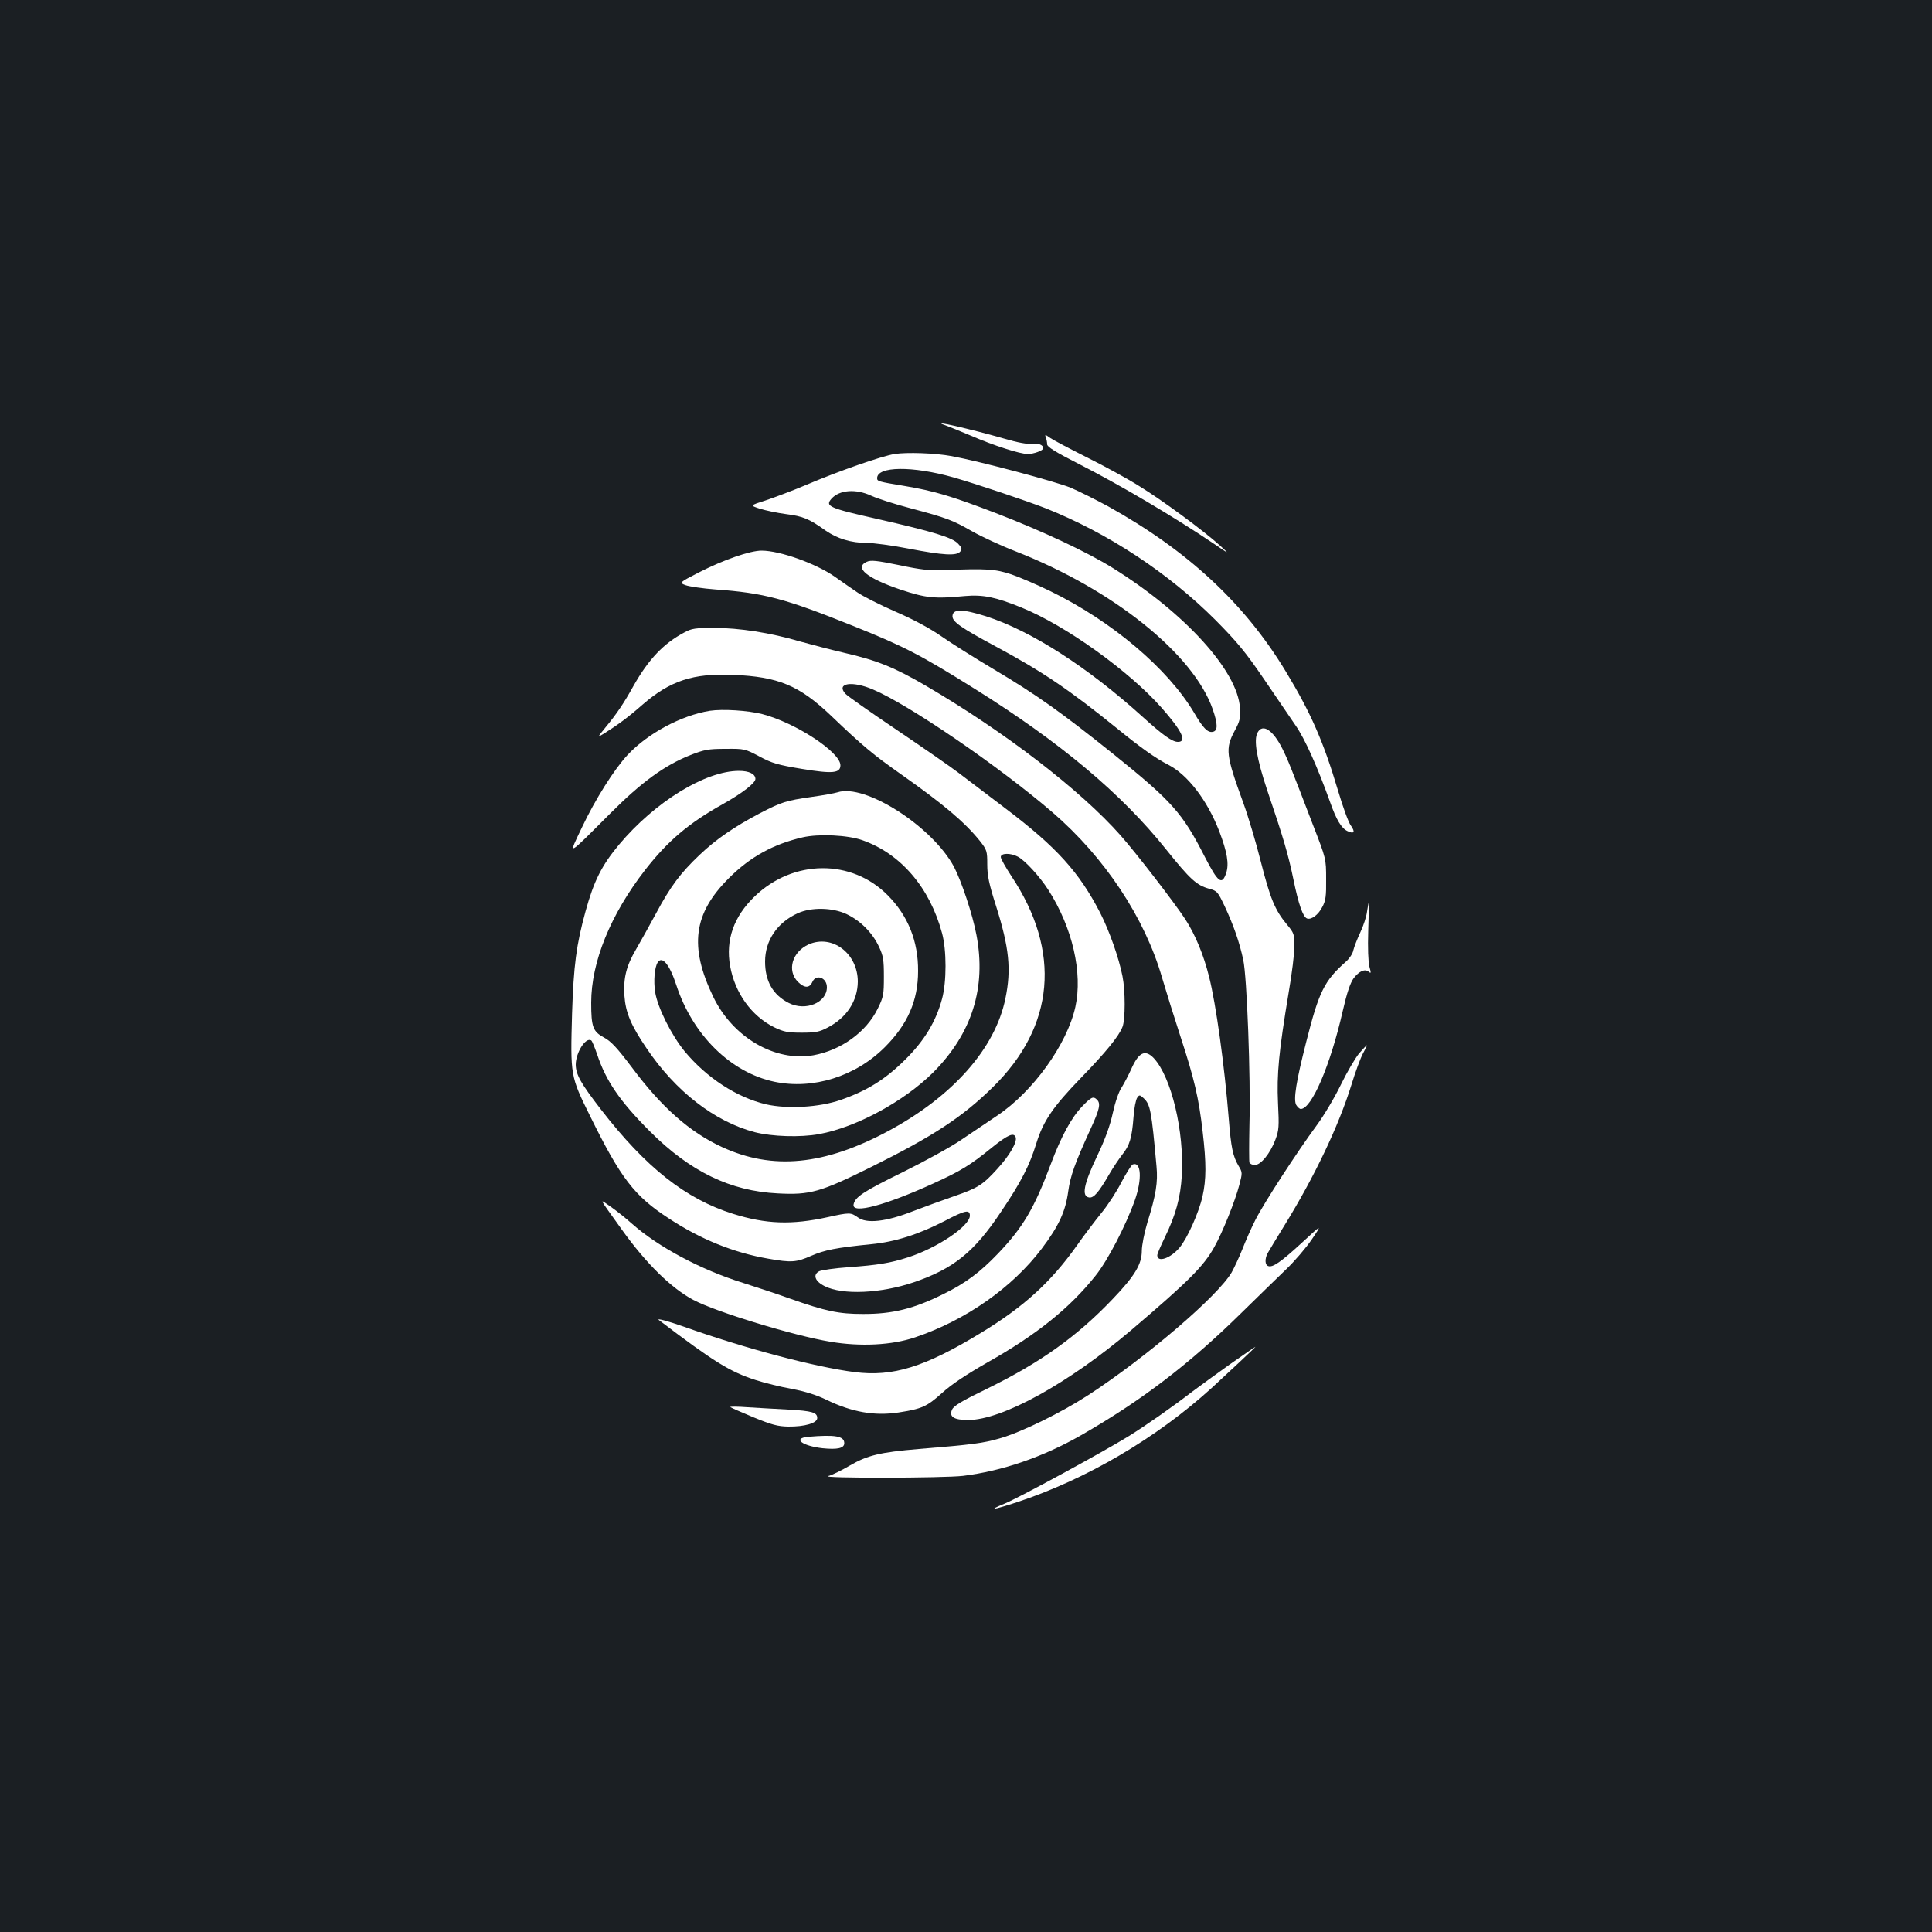 <?xml version="1.0" standalone="no"?>
<!DOCTYPE svg PUBLIC "-//W3C//DTD SVG 20010904//EN"
 "http://www.w3.org/TR/2001/REC-SVG-20010904/DTD/svg10.dtd">
<svg version="1.0" xmlns="http://www.w3.org/2000/svg"
 width="1000pt" height="1000pt" viewBox="0 0 1000 1000"
 preserveAspectRatio="xMidYMid meet">
<rect width="100%" height="100%" fill="#1b1f23"/>
<g transform="translate(0,1000) scale(0.1,-0.1)"
fill="#ffffff" stroke="none">
<path d="M4895 7798 c17 -6 75 -30 130 -53 120 -52 255 -95 295 -95 30 0 80
18 80 30 0 17 -26 27 -59 23 -23 -3 -73 6 -141 26 -178 51 -401 102 -305 69z"/>
<path d="M5413 7736 c4 -10 7 -26 7 -36 0 -13 43 -40 163 -101 218 -111 490
-272 701 -414 81 -55 81 -55 31 -9 -80 73 -300 236 -420 309 -60 38 -182 104
-270 148 -88 44 -173 89 -189 100 -26 19 -29 19 -23 3z"/>
<path d="M4630 7650 c-67 -11 -289 -88 -460 -161 -69 -29 -162 -64 -207 -79
-82 -26 -82 -26 -30 -43 29 -9 90 -22 136 -28 87 -11 119 -24 204 -85 61 -42
132 -64 213 -64 34 0 133 -13 219 -30 177 -34 246 -38 265 -15 11 13 9 20 -11
41 -30 32 -124 61 -418 128 -250 56 -272 66 -237 105 41 46 127 52 206 15 30
-14 120 -43 200 -64 192 -51 220 -62 320 -119 47 -27 150 -75 230 -106 502
-197 917 -530 1017 -816 27 -78 27 -112 0 -117 -26 -5 -50 19 -97 100 -136
228 -425 473 -745 629 -66 32 -156 71 -200 86 -84 28 -129 31 -350 22 -72 -3
-118 2 -231 26 -118 24 -146 27 -168 17 -66 -30 2 -85 173 -143 135 -45 177
-49 336 -34 93 8 158 -5 293 -60 227 -92 556 -328 724 -518 106 -120 133 -177
85 -177 -29 0 -76 33 -182 129 -285 258 -578 446 -811 521 -123 39 -174 39
-174 0 0 -29 47 -61 222 -155 242 -130 380 -223 632 -427 120 -98 199 -154
264 -187 99 -51 201 -183 263 -344 41 -108 51 -168 36 -215 -22 -66 -42 -51
-111 83 -116 228 -170 288 -477 535 -265 212 -392 303 -614 435 -99 59 -222
136 -273 172 -59 41 -146 88 -239 128 -80 35 -169 80 -197 100 -28 19 -80 55
-115 80 -99 69 -285 135 -379 135 -60 0 -198 -48 -323 -112 -105 -54 -105 -54
-70 -67 20 -7 89 -17 154 -22 252 -18 360 -47 711 -188 267 -107 351 -151 629
-325 445 -278 763 -545 993 -833 125 -156 158 -185 222 -203 42 -11 45 -15 82
-93 45 -97 75 -182 95 -275 19 -85 39 -610 32 -857 -2 -99 -2 -186 0 -192 3
-7 15 -13 28 -13 31 0 79 59 106 130 19 50 20 68 14 190 -7 150 4 265 55 572
17 97 30 205 30 241 0 61 -2 68 -40 113 -61 74 -85 132 -134 324 -24 96 -65
234 -91 305 -90 247 -94 280 -44 373 27 50 30 65 27 118 -12 191 -284 491
-658 724 -130 81 -361 190 -605 284 -232 89 -320 115 -475 141 -134 22 -140
24 -140 40 0 62 183 64 395 4 119 -34 375 -120 478 -160 321 -128 633 -333
878 -578 111 -112 156 -166 250 -304 63 -92 137 -201 165 -242 49 -70 114
-217 178 -395 33 -94 59 -137 91 -152 34 -16 41 -5 17 29 -12 15 -42 98 -67
183 -76 255 -141 402 -270 615 -213 352 -507 625 -919 854 -61 33 -148 77
-195 97 -78 32 -473 137 -615 163 -86 16 -233 21 -296 11z"/>
<path d="M3543 6727 c-108 -57 -186 -139 -264 -277 -50 -90 -87 -145 -145
-215 -43 -53 -43 -53 -8 -32 73 46 125 84 200 150 142 123 261 163 469 154
234 -10 340 -54 504 -209 167 -160 223 -206 361 -303 223 -157 334 -251 412
-348 36 -46 38 -52 38 -121 0 -58 9 -101 45 -214 69 -218 80 -330 49 -480 -53
-259 -272 -506 -604 -685 -333 -179 -601 -205 -863 -84 -167 77 -313 206 -467
413 -77 102 -108 135 -144 154 -57 31 -66 54 -66 180 0 211 100 456 279 687
117 150 226 243 406 343 96 54 165 107 165 128 0 26 -33 42 -85 42 -174 0
-435 -160 -621 -382 -90 -108 -130 -188 -173 -344 -48 -174 -62 -281 -70 -529
-9 -322 -9 -325 93 -531 159 -323 229 -414 407 -530 164 -108 336 -178 516
-209 119 -21 145 -19 222 15 69 30 129 42 310 60 125 12 246 51 380 120 106
56 131 61 131 28 0 -54 -170 -168 -320 -216 -93 -30 -157 -40 -307 -51 -72 -5
-141 -15 -153 -21 -34 -18 -22 -52 28 -77 93 -47 291 -38 462 20 205 70 312
156 450 363 106 157 149 242 184 356 36 116 86 189 230 338 129 133 197 216
216 265 15 38 15 187 0 262 -19 96 -68 235 -116 329 -109 211 -226 340 -489
539 -93 71 -204 155 -245 186 -41 31 -185 131 -320 222 -135 91 -253 174 -264
186 -50 55 34 69 143 22 187 -79 655 -400 929 -636 269 -232 477 -544 567
-856 20 -68 63 -206 96 -307 70 -214 94 -315 114 -490 19 -163 19 -246 -1
-335 -19 -84 -79 -218 -119 -265 -46 -55 -115 -79 -115 -39 0 7 18 49 39 92
57 117 81 206 88 320 13 229 -54 510 -145 608 -45 47 -78 31 -117 -57 -14 -31
-36 -73 -49 -94 -15 -21 -34 -77 -46 -132 -14 -65 -39 -135 -82 -225 -69 -145
-81 -207 -41 -213 24 -4 50 26 106 123 19 33 49 77 66 99 38 47 50 87 58 194
3 45 12 90 19 100 11 16 13 16 33 -2 35 -32 41 -63 67 -353 8 -82 -3 -149 -47
-290 -16 -53 -29 -119 -29 -147 0 -70 -37 -131 -152 -251 -184 -193 -374 -328
-645 -461 -134 -65 -176 -90 -185 -110 -17 -37 9 -54 83 -54 176 0 520 190
845 466 297 253 374 330 429 429 43 76 109 241 130 323 16 61 16 64 -4 97 -30
51 -39 95 -51 245 -22 274 -66 594 -102 735 -28 112 -70 215 -123 297 -57 87
-252 340 -335 434 -208 235 -600 536 -1005 773 -164 96 -255 133 -425 172 -69
16 -172 43 -230 59 -152 45 -314 70 -444 70 -96 0 -117 -3 -153 -23z m1725
-1161 c37 -19 113 -102 158 -172 125 -195 179 -430 140 -606 -43 -194 -220
-439 -404 -562 -53 -36 -137 -92 -187 -126 -49 -34 -185 -109 -300 -166 -208
-102 -250 -130 -257 -169 -8 -50 164 -4 412 109 143 65 192 95 305 187 81 65
112 79 122 53 9 -24 -30 -93 -94 -163 -75 -83 -101 -100 -223 -142 -58 -20
-154 -55 -214 -78 -140 -55 -241 -66 -286 -32 -36 26 -43 26 -156 1 -187 -41
-319 -36 -489 17 -246 77 -452 240 -685 541 -104 135 -129 179 -130 231 0 62
51 144 80 126 5 -3 18 -36 31 -73 45 -136 117 -242 273 -398 208 -208 416
-309 662 -321 168 -9 222 7 484 137 322 160 471 258 629 413 321 315 355 703
96 1092 -30 46 -55 90 -55 99 0 21 50 22 88 2z"/>
<path d="M3674 6321 c-148 -24 -322 -117 -426 -229 -69 -74 -167 -229 -236
-375 -72 -151 -82 -156 148 74 162 162 279 247 414 301 72 28 93 32 181 32 98
1 101 0 175 -39 65 -35 94 -44 222 -65 158 -26 198 -22 198 19 0 68 -234 221
-405 265 -76 19 -204 27 -271 17z"/>
<path d="M6509 6208 c-21 -38 -4 -136 50 -298 85 -250 109 -333 136 -463 26
-127 49 -193 70 -201 22 -8 58 18 79 59 18 33 21 57 20 145 0 105 0 105 -68
280 -115 300 -128 333 -158 394 -49 98 -103 133 -129 84z"/>
<path d="M4335 5899 c-16 -5 -77 -16 -135 -24 -132 -19 -154 -26 -268 -85
-131 -69 -226 -134 -311 -215 -99 -94 -150 -162 -225 -302 -35 -65 -82 -149
-104 -187 -50 -85 -66 -147 -60 -240 6 -86 33 -152 114 -271 150 -223 352
-380 560 -435 90 -23 236 -28 334 -10 192 35 439 169 590 319 201 202 276 439
224 712 -20 106 -77 277 -116 352 -112 209 -461 433 -603 386z m129 -248 c198
-70 348 -244 412 -481 24 -88 24 -252 0 -340 -32 -118 -91 -216 -191 -315
-103 -102 -196 -160 -333 -208 -112 -39 -277 -48 -387 -23 -152 36 -307 137
-421 274 -68 83 -140 226 -153 307 -9 57 -3 128 13 153 23 37 62 -10 97 -118
85 -258 281 -451 507 -499 200 -42 420 27 572 179 118 118 172 241 172 394 1
154 -52 286 -157 392 -187 189 -489 187 -689 -6 -108 -104 -151 -225 -127
-360 25 -140 111 -259 228 -317 50 -24 70 -28 143 -28 72 0 92 4 135 27 98 51
154 138 155 237 0 146 -132 246 -254 193 -86 -39 -114 -135 -56 -194 34 -33
60 -34 75 0 19 42 75 22 75 -28 0 -80 -111 -126 -198 -81 -82 42 -122 113
-122 214 0 109 63 202 169 250 70 32 179 30 252 -4 72 -34 134 -96 168 -168
23 -49 26 -69 26 -156 0 -93 -2 -105 -32 -166 -60 -122 -190 -215 -333 -241
-199 -35 -417 93 -518 302 -126 261 -103 432 81 615 110 110 230 176 382 211
83 19 233 12 309 -15z"/>
<path d="M7076 5283 c-3 -27 -19 -75 -35 -109 -16 -34 -32 -75 -36 -92 -3 -18
-21 -44 -38 -59 -113 -100 -140 -155 -206 -416 -52 -204 -67 -298 -52 -326 7
-11 17 -21 24 -21 56 0 153 226 217 507 22 96 39 145 56 169 29 38 59 51 79
34 12 -10 12 -6 3 27 -6 23 -9 97 -6 186 3 81 4 147 3 147 -1 0 -5 -21 -9 -47z"/>
<path d="M7035 4548 c-20 -24 -63 -97 -95 -163 -32 -66 -88 -160 -125 -210
-101 -137 -272 -400 -317 -489 -22 -43 -52 -112 -68 -153 -16 -40 -41 -94 -55
-119 -72 -123 -440 -438 -742 -635 -142 -92 -346 -192 -458 -224 -87 -25 -138
-32 -420 -55 -202 -17 -266 -33 -357 -86 -44 -26 -94 -50 -111 -54 -51 -12
598 -11 698 1 202 25 413 97 612 211 309 177 559 367 830 634 84 82 187 183
230 224 43 41 103 111 133 155 54 80 54 80 -51 -17 -110 -101 -152 -130 -175
-121 -17 6 -18 37 -3 66 7 12 46 78 89 147 154 250 279 512 345 725 20 66 47
139 60 163 13 23 22 42 20 42 -2 0 -20 -19 -40 -42z"/>
<path d="M5601 4273 c-55 -57 -108 -154 -162 -298 -86 -230 -144 -328 -274
-464 -93 -97 -168 -153 -280 -208 -154 -77 -266 -105 -420 -104 -123 0 -191
14 -375 79 -63 23 -173 59 -245 82 -218 68 -437 185 -575 307 -30 27 -79 66
-109 87 -62 43 -67 56 58 -119 126 -176 255 -302 369 -363 116 -62 522 -186
711 -217 155 -26 317 -18 438 23 263 89 503 258 655 459 89 118 123 193 137
296 11 80 34 145 115 322 48 104 54 133 34 153 -19 19 -29 15 -77 -35z"/>
<path d="M5863 3973 c-7 -3 -33 -44 -58 -91 -24 -48 -71 -120 -104 -160 -33
-41 -91 -117 -128 -170 -134 -189 -276 -318 -499 -453 -288 -175 -452 -226
-650 -201 -205 26 -570 123 -884 235 -85 30 -146 46 -129 34 284 -216 367
-267 500 -310 46 -15 131 -36 188 -46 69 -13 129 -32 180 -57 130 -63 247 -84
372 -65 121 19 146 30 224 100 49 45 126 96 236 159 255 144 426 281 561 451
62 78 155 257 202 389 38 108 33 201 -11 185z"/>
<path d="M6364 2937 c-71 -51 -157 -113 -190 -138 -108 -83 -238 -174 -334
-234 -139 -85 -567 -318 -641 -348 -90 -37 -59 -33 63 7 361 119 724 332 1012
594 86 79 228 212 224 211 -2 0 -62 -42 -134 -92z"/>
<path d="M3780 2717 c3 -3 57 -27 120 -53 95 -39 126 -47 180 -48 85 -1 150
18 150 44 0 29 -25 37 -150 44 -63 3 -158 9 -210 12 -52 4 -93 4 -90 1z"/>
<path d="M4182 2563 c-81 -8 -30 -47 75 -59 78 -8 113 0 113 26 0 37 -47 45
-188 33z"/>
</g>
</svg>
